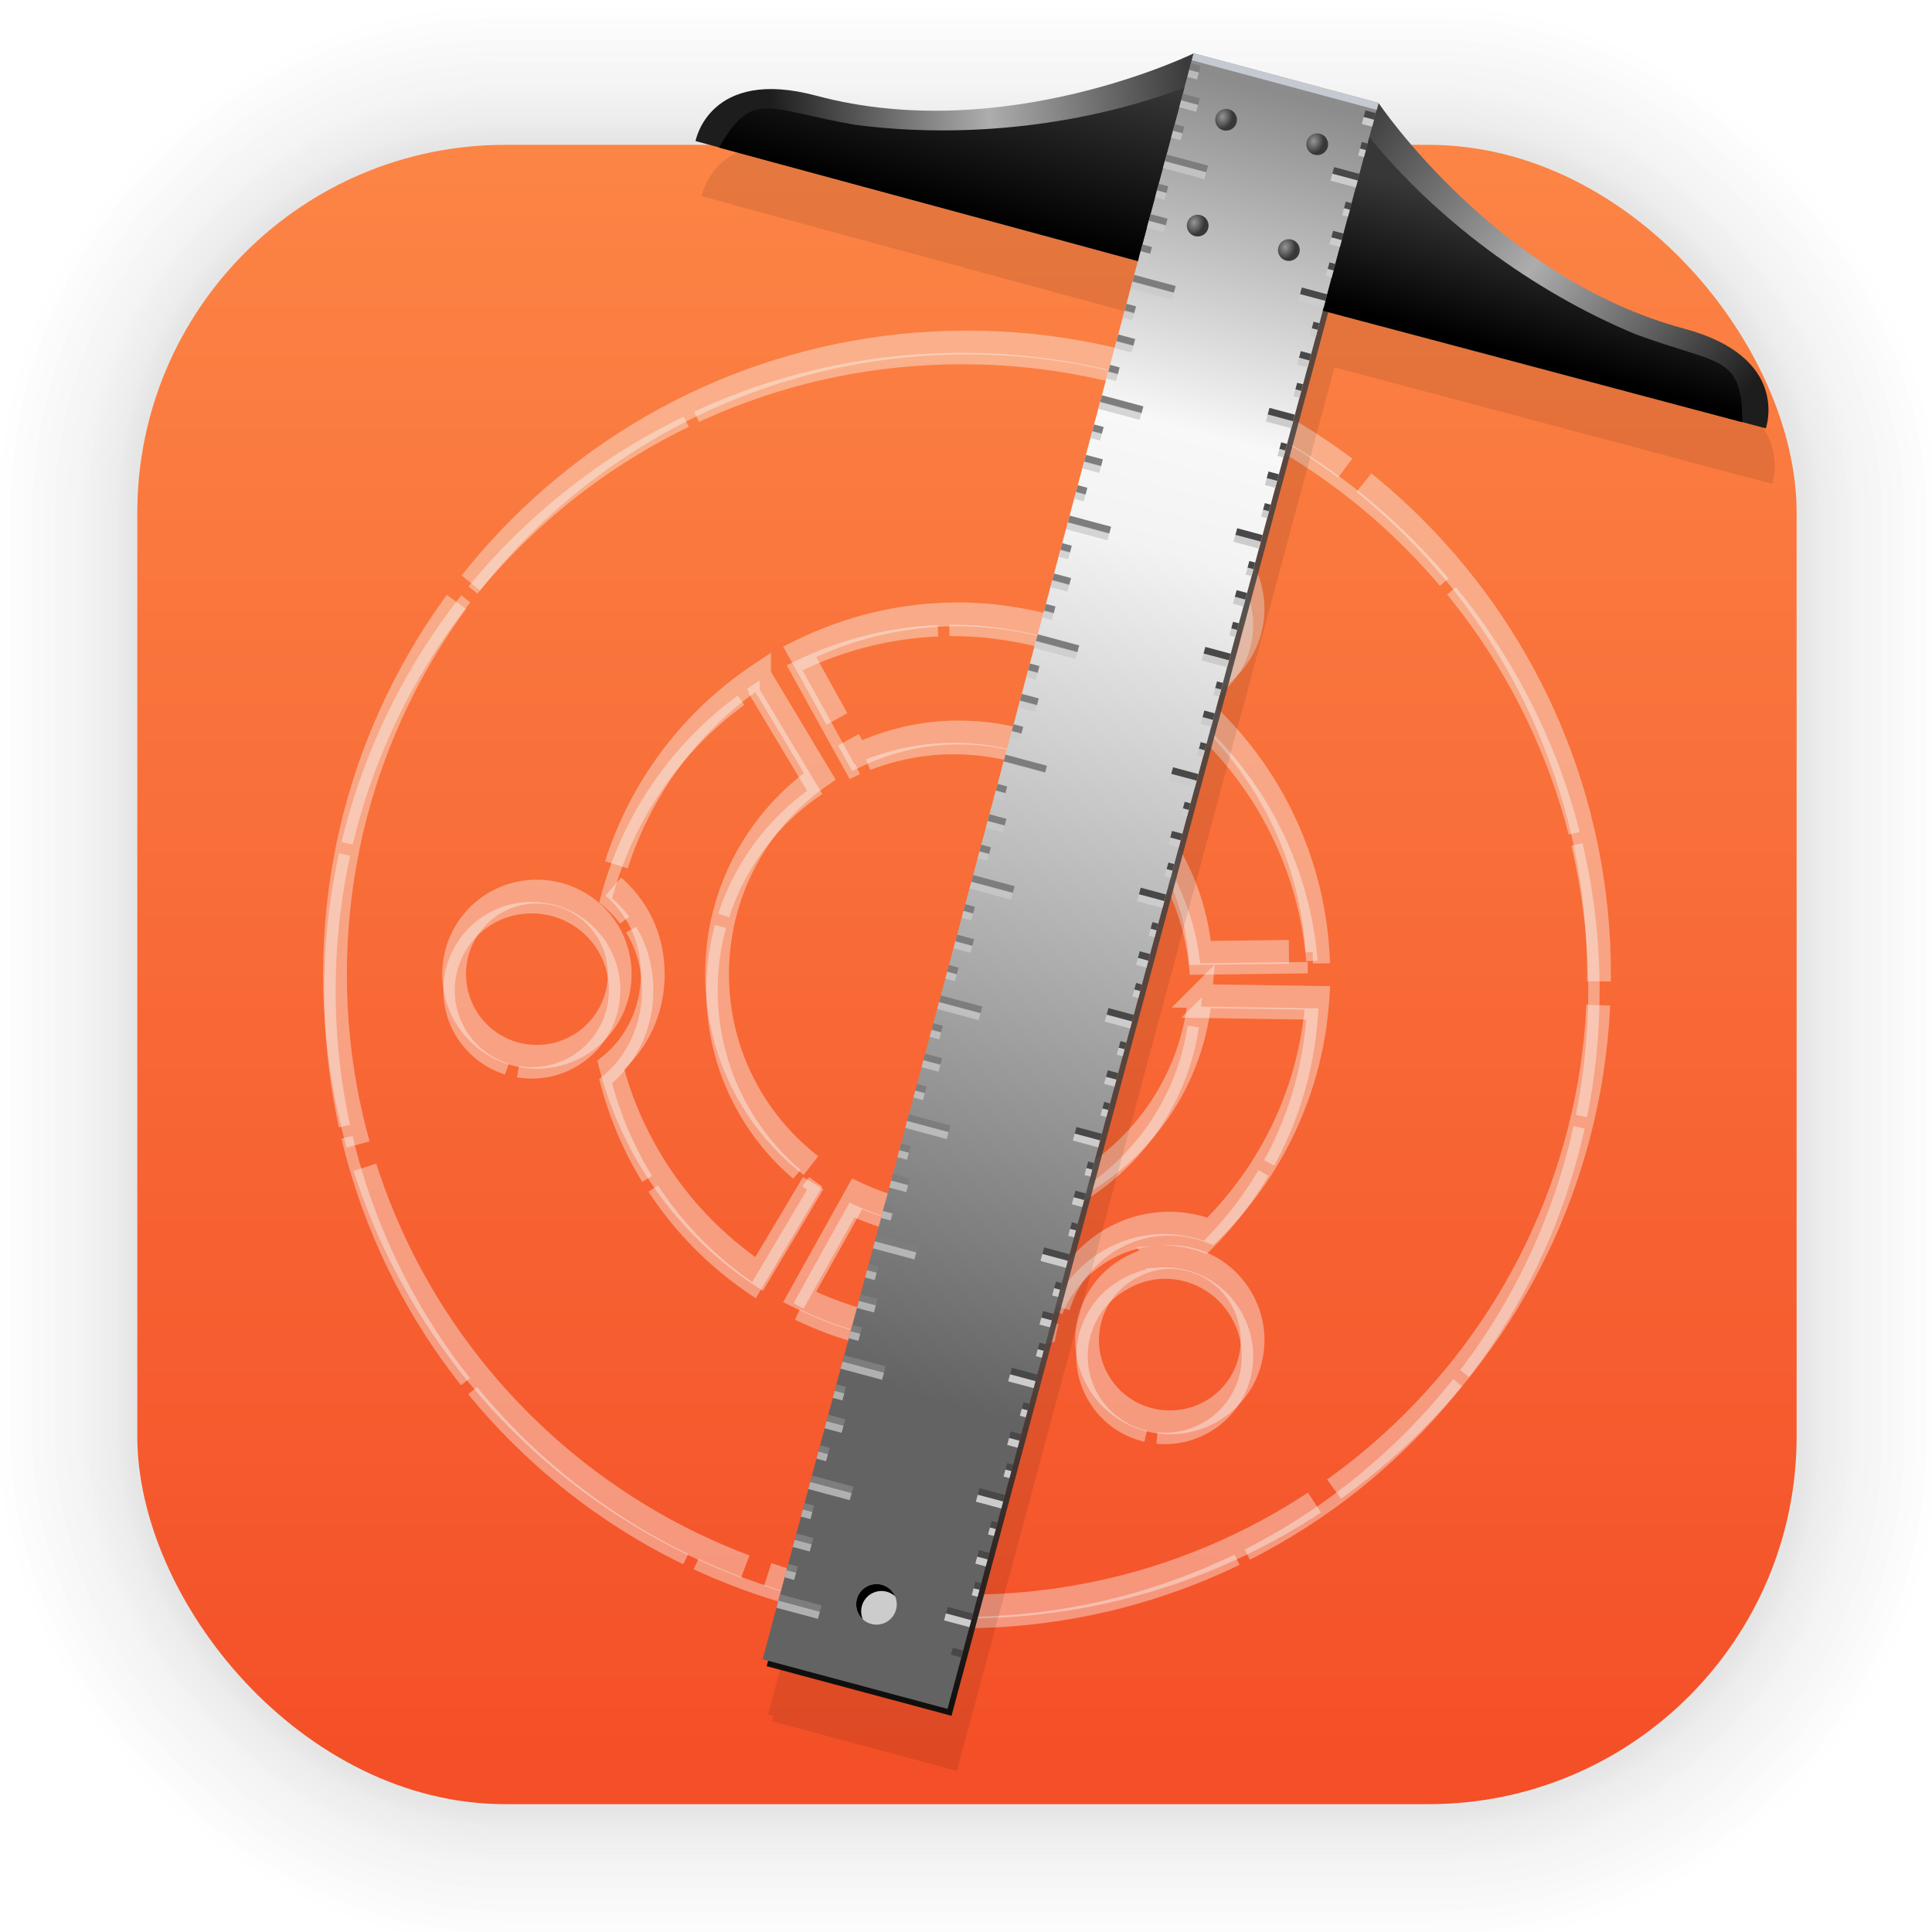 <?xml version="1.0" encoding="UTF-8" standalone="no"?>
<svg
   xmlns:dc="http://purl.org/dc/elements/1.1/"
   xmlns:cc="http://creativecommons.org/ns#"
   xmlns:rdf="http://www.w3.org/1999/02/22-rdf-syntax-ns#"
   xmlns:svg="http://www.w3.org/2000/svg"
   xmlns="http://www.w3.org/2000/svg"
   xmlns:xlink="http://www.w3.org/1999/xlink"
   xmlns:sodipodi="http://sodipodi.sourceforge.net/DTD/sodipodi-0.dtd"
   xmlns:inkscape="http://www.inkscape.org/namespaces/inkscape"
   width="128"
   height="128"
   viewBox="0 0 33.867 33.867"
   version="1.1"
   id="svg1443"
   inkscape:version="1.0.2 (e86c870879, 2021-01-15)"
   sodipodi:docname="ubuntu-sdk-ide.svg">
  <defs
     id="defs1437">
    <linearGradient
       gradientTransform="matrix(0.976,0,0,0.976,-111.765,-37.183)"
       gradientUnits="userSpaceOnUse"
       y2="70.68"
       x2="132.211"
       y1="40.049"
       x1="132.211"
       id="linearGradient1632"
       xlink:href="#linearGradient1630"
       inkscape:collect="always" />
    <linearGradient
       id="linearGradient1630"
       inkscape:collect="always">
      <stop
         id="stop1626"
         offset="0"
         style="stop-color:#fc8646;stop-opacity:1" />
      <stop
         id="stop1628"
         offset="1"
         style="stop-color:#f44e27;stop-opacity:1" />
    </linearGradient>
    <filter
       color-interpolation-filters="sRGB"
       height="1.131"
       width="1.111"
       y="-0.066"
       x="-0.055"
       id="c-9">
      <feGaussianBlur
         id="feGaussianBlur1093"
         stdDeviation="1.106" />
    </filter>
    <linearGradient
       gradientUnits="userSpaceOnUse"
       gradientTransform="matrix(0.132,0,0,0.131,-32.379,1.087)"
       y2="269.49"
       y1="235.15"
       x2="657.65"
       x1="319.21"
       id="a-12">
      <stop
         id="stop1076"
         offset="0"
         stop-color="#e54c18" />
      <stop
         id="stop1078"
         offset="1"
         stop-color="#fec350" />
    </linearGradient>
    <filter
       inkscape:collect="always"
       style="color-interpolation-filters:sRGB"
       id="filter6849"
       x="-0.068"
       width="1.135"
       y="-0.054"
       height="1.108">
      <feGaussianBlur
         inkscape:collect="always"
         stdDeviation="2.088"
         id="feGaussianBlur6851" />
    </filter>
    <linearGradient
       inkscape:collect="always"
       xlink:href="#linearGradient5889"
       id="linearGradient5887"
       x1="152.293"
       y1="1068.979"
       x2="152.293"
       y2="1043.523"
       gradientUnits="userSpaceOnUse" />
    <linearGradient
       inkscape:collect="always"
       id="linearGradient5889">
      <stop
         style="stop-color:#0e0e0e;stop-opacity:0.992"
         offset="0"
         id="stop5891" />
      <stop
         style="stop-color:#3f3f3f;stop-opacity:0.843"
         offset="1"
         id="stop5893" />
    </linearGradient>
    <linearGradient
       inkscape:collect="always"
       xlink:href="#linearGradient5399"
       id="linearGradient5407"
       x1="142.128"
       y1="1048.473"
       x2="142.128"
       y2="955.135"
       gradientUnits="userSpaceOnUse" />
    <linearGradient
       inkscape:collect="always"
       id="linearGradient5399">
      <stop
         style="stop-color:#636363;stop-opacity:1"
         offset="0"
         id="stop5401" />
      <stop
         id="stop5411"
         offset="0.652"
         style="stop-color:#f3f3f3;stop-opacity:1" />
      <stop
         id="stop5409"
         offset="0.742"
         style="stop-color:#f8f8f8;stop-opacity:1" />
      <stop
         style="stop-color:#8c8c8c;stop-opacity:1"
         offset="1"
         id="stop5403" />
    </linearGradient>
    <radialGradient
       inkscape:collect="always"
       xlink:href="#linearGradient4665"
       id="radialGradient4671"
       cx="142.128"
       cy="957.521"
       fx="142.128"
       fy="957.521"
       r="0.751"
       gradientUnits="userSpaceOnUse"
       gradientTransform="matrix(0.93,0,0,1.143,9.836,-136.76)" />
    <linearGradient
       inkscape:collect="always"
       id="linearGradient4665">
      <stop
         style="stop-color:#969696;stop-opacity:1"
         offset="0"
         id="stop4667" />
      <stop
         style="stop-color:#383838;stop-opacity:1"
         offset="1"
         id="stop4669" />
    </linearGradient>
    <radialGradient
       inkscape:collect="always"
       xlink:href="#linearGradient4665"
       id="radialGradient4688"
       gradientUnits="userSpaceOnUse"
       gradientTransform="matrix(0.93,0,0,1.143,16.352,-136.76)"
       cx="142.128"
       cy="957.521"
       fx="142.128"
       fy="957.521"
       r="0.751" />
    <radialGradient
       inkscape:collect="always"
       xlink:href="#linearGradient4665"
       id="radialGradient4694"
       gradientUnits="userSpaceOnUse"
       gradientTransform="matrix(0.93,0,0,1.143,9.836,-129.198)"
       cx="142.128"
       cy="957.521"
       fx="142.128"
       fy="957.521"
       r="0.751" />
    <radialGradient
       inkscape:collect="always"
       xlink:href="#linearGradient4665"
       id="radialGradient4696"
       gradientUnits="userSpaceOnUse"
       gradientTransform="matrix(0.93,0,0,1.143,16.352,-129.198)"
       cx="142.128"
       cy="957.521"
       fx="142.128"
       fy="957.521"
       r="0.751" />
    <linearGradient
       inkscape:collect="always"
       xlink:href="#linearGradient5434"
       id="linearGradient5432"
       x1="111.414"
       y1="964.344"
       x2="138.367"
       y2="954.091"
       gradientUnits="userSpaceOnUse" />
    <linearGradient
       id="linearGradient5434"
       inkscape:collect="always">
      <stop
         id="stop5436"
         offset="0"
         style="stop-color:#1d1d1d;stop-opacity:1" />
      <stop
         style="stop-color:#adadad;stop-opacity:1"
         offset="0.517"
         id="stop5440" />
      <stop
         id="stop5438"
         offset="1"
         style="stop-color:#3b3b3b;stop-opacity:1" />
    </linearGradient>
    <linearGradient
       inkscape:collect="always"
       xlink:href="#linearGradient5434"
       id="linearGradient5430"
       x1="182.125"
       y1="966.112"
       x2="151.625"
       y2="953.737"
       gradientUnits="userSpaceOnUse" />
    <linearGradient
       inkscape:collect="always"
       xlink:href="#linearGradient5415"
       id="linearGradient5421"
       x1="161.875"
       y1="968.237"
       x2="161.875"
       y2="958.862"
       gradientUnits="userSpaceOnUse" />
    <linearGradient
       inkscape:collect="always"
       id="linearGradient5415">
      <stop
         style="stop-color:#000000;stop-opacity:1"
         offset="0"
         id="stop5417" />
      <stop
         style="stop-color:#373737;stop-opacity:1"
         offset="1"
         id="stop5419" />
    </linearGradient>
    <linearGradient
       inkscape:collect="always"
       xlink:href="#linearGradient5415"
       id="linearGradient5423"
       x1="130.238"
       y1="968.759"
       x2="130.238"
       y2="956.509"
       gradientUnits="userSpaceOnUse" />
  </defs>
  <sodipodi:namedview
     id="base"
     pagecolor="#ffffff"
     bordercolor="#666666"
     borderopacity="1.0"
     inkscape:pageopacity="0.0"
     inkscape:pageshadow="2"
     inkscape:zoom="1.979899"
     inkscape:cx="-26.571198"
     inkscape:cy="-21.344064"
     inkscape:document-units="px"
     inkscape:current-layer="layer1"
     inkscape:document-rotation="0"
     showgrid="false"
     units="px"
     inkscape:window-width="1920"
     inkscape:window-height="1028"
     inkscape:window-x="0"
     inkscape:window-y="24"
     inkscape:window-maximized="1" />
  <g
     inkscape:label="Capa 1"
     inkscape:groupmode="layer"
     id="layer1">
    <g
       style="opacity:0.295"
       transform="matrix(0.976,0,0,0.976,-65.737,-37.183)"
       id="g1702">
      <rect
         ry="6.61"
         rx="6.61"
         y="40.71"
         x="69.84"
         height="29.811"
         width="29.811"
         id="rect1634"
         style="fill:none;fill-opacity:1;stroke:#000000;stroke-width:0.1;stroke-linecap:round;stroke-linejoin:round;stroke-miterlimit:4;stroke-dasharray:none;stroke-opacity:0.02" />
      <rect
         style="fill:none;fill-opacity:1;stroke:#000000;stroke-width:0.2;stroke-linecap:round;stroke-linejoin:round;stroke-miterlimit:4;stroke-dasharray:none;stroke-opacity:0.02"
         id="rect1638"
         width="29.811"
         height="29.811"
         x="69.84"
         y="40.71"
         rx="6.61"
         ry="6.61" />
      <rect
         ry="6.61"
         rx="6.61"
         y="40.71"
         x="69.84"
         height="29.811"
         width="29.811"
         id="rect1640"
         style="fill:none;fill-opacity:1;stroke:#000000;stroke-width:0.3;stroke-linecap:round;stroke-linejoin:round;stroke-miterlimit:4;stroke-dasharray:none;stroke-opacity:0.02" />
      <rect
         style="fill:none;fill-opacity:1;stroke:#000000;stroke-width:0.4;stroke-linecap:round;stroke-linejoin:round;stroke-miterlimit:4;stroke-dasharray:none;stroke-opacity:0.02"
         id="rect1642"
         width="29.811"
         height="29.811"
         x="69.84"
         y="40.71"
         rx="6.61"
         ry="6.61" />
      <rect
         ry="6.61"
         rx="6.61"
         y="40.71"
         x="69.84"
         height="29.811"
         width="29.811"
         id="rect1644"
         style="fill:none;fill-opacity:1;stroke:#000000;stroke-width:0.5;stroke-linecap:round;stroke-linejoin:round;stroke-miterlimit:4;stroke-dasharray:none;stroke-opacity:0.02" />
      <rect
         style="fill:none;fill-opacity:1;stroke:#000000;stroke-width:0.6;stroke-linecap:round;stroke-linejoin:round;stroke-miterlimit:4;stroke-dasharray:none;stroke-opacity:0.02"
         id="rect1646"
         width="29.811"
         height="29.811"
         x="69.84"
         y="40.71"
         rx="6.61"
         ry="6.61" />
      <rect
         ry="6.61"
         rx="6.61"
         y="40.71"
         x="69.84"
         height="29.811"
         width="29.811"
         id="rect1648"
         style="fill:none;fill-opacity:1;stroke:#000000;stroke-width:0.7;stroke-linecap:round;stroke-linejoin:round;stroke-miterlimit:4;stroke-dasharray:none;stroke-opacity:0.02" />
      <rect
         style="fill:none;fill-opacity:1;stroke:#000000;stroke-width:0.8;stroke-linecap:round;stroke-linejoin:round;stroke-miterlimit:4;stroke-dasharray:none;stroke-opacity:0.02"
         id="rect1650"
         width="29.811"
         height="29.811"
         x="69.84"
         y="40.71"
         rx="6.61"
         ry="6.61" />
      <rect
         ry="6.61"
         rx="6.61"
         y="40.71"
         x="69.84"
         height="29.811"
         width="29.811"
         id="rect1652"
         style="fill:none;fill-opacity:1;stroke:#000000;stroke-width:1;stroke-linecap:round;stroke-linejoin:round;stroke-miterlimit:4;stroke-dasharray:none;stroke-opacity:0.02" />
      <rect
         style="fill:none;fill-opacity:1;stroke:#000000;stroke-width:1.2;stroke-linecap:round;stroke-linejoin:round;stroke-miterlimit:4;stroke-dasharray:none;stroke-opacity:0.02"
         id="rect1654"
         width="29.811"
         height="29.811"
         x="69.84"
         y="40.71"
         rx="6.61"
         ry="6.61" />
      <rect
         ry="6.61"
         rx="6.61"
         y="40.71"
         x="69.84"
         height="29.811"
         width="29.811"
         id="rect1656"
         style="fill:none;fill-opacity:1;stroke:#000000;stroke-width:1.4;stroke-linecap:round;stroke-linejoin:round;stroke-miterlimit:4;stroke-dasharray:none;stroke-opacity:0.02" />
      <rect
         style="fill:none;fill-opacity:1;stroke:#000000;stroke-width:1.6;stroke-linecap:round;stroke-linejoin:round;stroke-miterlimit:4;stroke-dasharray:none;stroke-opacity:0.02"
         id="rect1658"
         width="29.811"
         height="29.811"
         x="69.84"
         y="40.71"
         rx="6.61"
         ry="6.61" />
      <rect
         ry="6.61"
         rx="6.61"
         y="40.71"
         x="69.84"
         height="29.811"
         width="29.811"
         id="rect1660"
         style="fill:none;fill-opacity:1;stroke:#000000;stroke-width:1.8;stroke-linecap:round;stroke-linejoin:round;stroke-miterlimit:4;stroke-dasharray:none;stroke-opacity:0.02" />
      <rect
         style="fill:none;fill-opacity:1;stroke:#000000;stroke-width:2;stroke-linecap:round;stroke-linejoin:round;stroke-miterlimit:4;stroke-dasharray:none;stroke-opacity:0.02"
         id="rect1662"
         width="29.811"
         height="29.811"
         x="69.84"
         y="40.71"
         rx="6.61"
         ry="6.61" />
      <rect
         ry="6.61"
         rx="6.61"
         y="40.71"
         x="69.84"
         height="29.811"
         width="29.811"
         id="rect1664"
         style="fill:none;fill-opacity:1;stroke:#000000;stroke-width:2.2;stroke-linecap:round;stroke-linejoin:round;stroke-miterlimit:4;stroke-dasharray:none;stroke-opacity:0.02" />
      <rect
         style="fill:none;fill-opacity:1;stroke:#000000;stroke-width:2.6;stroke-linecap:round;stroke-linejoin:round;stroke-miterlimit:4;stroke-dasharray:none;stroke-opacity:0.02"
         id="rect1666"
         width="29.811"
         height="29.811"
         x="69.84"
         y="40.71"
         rx="6.61"
         ry="6.61" />
      <rect
         ry="6.61"
         rx="6.61"
         y="40.71"
         x="69.84"
         height="29.811"
         width="29.811"
         id="rect1668"
         style="fill:none;fill-opacity:1;stroke:#000000;stroke-width:3;stroke-linecap:round;stroke-linejoin:round;stroke-miterlimit:4;stroke-dasharray:none;stroke-opacity:0.02" />
      <rect
         style="fill:none;fill-opacity:1;stroke:#000000;stroke-width:3.4;stroke-linecap:round;stroke-linejoin:round;stroke-miterlimit:4;stroke-dasharray:none;stroke-opacity:0.02"
         id="rect1670"
         width="29.811"
         height="29.811"
         x="69.84"
         y="40.71"
         rx="6.61"
         ry="6.61" />
      <rect
         ry="6.61"
         rx="6.61"
         y="40.71"
         x="69.84"
         height="29.811"
         width="29.811"
         id="rect1672"
         style="fill:none;fill-opacity:1;stroke:#000000;stroke-width:3.8;stroke-linecap:round;stroke-linejoin:round;stroke-miterlimit:4;stroke-dasharray:none;stroke-opacity:0.02" />
      <rect
         style="fill:none;fill-opacity:1;stroke:#000000;stroke-width:4.2;stroke-linecap:round;stroke-linejoin:round;stroke-miterlimit:4;stroke-dasharray:none;stroke-opacity:0.02"
         id="rect1674"
         width="29.811"
         height="29.811"
         x="69.84"
         y="40.71"
         rx="6.61"
         ry="6.61" />
      <rect
         ry="6.61"
         rx="6.61"
         y="40.71"
         x="69.84"
         height="29.811"
         width="29.811"
         id="rect1676"
         style="fill:none;fill-opacity:1;stroke:#000000;stroke-width:4.6;stroke-linecap:round;stroke-linejoin:round;stroke-miterlimit:4;stroke-dasharray:none;stroke-opacity:0.02" />
      <rect
         style="fill:none;fill-opacity:1;stroke:#000000;stroke-width:5;stroke-linecap:round;stroke-linejoin:round;stroke-miterlimit:4;stroke-dasharray:none;stroke-opacity:0.02"
         id="rect1678"
         width="29.811"
         height="29.811"
         x="69.84"
         y="40.71"
         rx="6.61"
         ry="6.61" />
    </g>
    <rect
       ry="6.449"
       rx="6.449"
       y="2.539"
       x="2.407"
       height="29.087"
       width="29.087"
       id="rect849"
       style="fill:url(#linearGradient1632);fill-opacity:1;stroke-width:2.688;stroke-linecap:round;stroke-linejoin:round" />
    <path
       sodipodi:nodetypes="sssssccccccscccccsccsccscccsccssssscccccsccscssccccs"
       inkscape:connector-curvature="0"
       id="path4230"
       d="m 16.951,6.004 c -6.119,0 -11.079,4.96 -11.079,11.079 0,6.119 4.96,11.079 11.079,11.079 6.119,0 11.079,-4.96 11.079,-11.079 0,-6.119 -4.96,-11.079 -11.079,-11.079 z m 3.443,3.229 c 0.279,-0.02 0.583,0.033 0.844,0.183 0.694,0.4 0.923,1.298 0.522,1.989 -0.4,0.696 -1.283,0.928 -1.977,0.529 -0.695,-0.401 -0.935,-1.283 -0.535,-1.977 0.251,-0.434 0.681,-0.691 1.146,-0.724 z m -3.594,1.536 c 0.583,0 1.156,0.092 1.693,0.239 0.095,0.585 0.444,1.117 0.995,1.435 0.551,0.32 1.178,0.352 1.731,0.145 1.073,1.056 1.773,2.493 1.876,4.092 l -2.058,0.025 c -0.191,-2.169 -2.02,-3.865 -4.237,-3.865 -0.637,0 -1.232,0.149 -1.775,0.403 l -1.007,-1.819 c 0.841,-0.417 1.779,-0.655 2.782,-0.655 z m -3.494,1.064 1.064,1.775 c -1.091,0.766 -1.8,2.033 -1.8,3.469 0,1.435 0.71,2.702 1.8,3.469 l -1.064,1.788 c -1.271,-0.848 -2.207,-2.144 -2.6,-3.664 0.461,-0.376 0.737,-0.957 0.737,-1.593 0,-0.64 -0.276,-1.2 -0.737,-1.574 0.393,-1.52 1.329,-2.822 2.6,-3.67 z m -3.897,3.796 c 0.803,0 1.454,0.645 1.454,1.448 0,0.8 -0.651,1.448 -1.454,1.448 -0.803,0 -1.448,-0.648 -1.448,-1.448 0,-0.803 0.645,-1.448 1.448,-1.448 z m 11.627,1.832 2.058,0.031 c -0.103,1.6 -0.802,3.035 -1.876,4.092 -0.553,-0.21 -1.179,-0.18 -1.731,0.138 -0.551,0.32 -0.899,0.851 -0.995,1.435 -0.537,0.149 -1.11,0.227 -1.693,0.227 -1.003,0 -1.941,-0.23 -2.782,-0.648 l 1.007,-1.807 c 0.543,0.254 1.138,0.397 1.775,0.397 2.217,0 4.046,-1.7 4.237,-3.865 z m -0.636,4.576 c 0.07,-0.005 0.138,-0.005 0.208,0 0.465,0.033 0.901,0.29 1.152,0.724 0.401,0.694 0.172,1.576 -0.522,1.977 -0.694,0.4 -1.588,0.167 -1.989,-0.529 -0.4,-0.692 -0.16,-1.572 0.535,-1.97 0.195,-0.113 0.407,-0.184 0.617,-0.201 z"
       style="display:inline;fill:none;fill-opacity:0.337;stroke:#f8ffff;stroke-width:0.417;stroke-linejoin:miter;stroke-miterlimit:4;stroke-dasharray:10.002, 0.417;stroke-dashoffset:0;stroke-opacity:0.383;enable-background:new" />
    <path
       sodipodi:nodetypes="sssssccccccscccccsccsccscccsccssssscccccsccscssccccs"
       inkscape:connector-curvature="0"
       id="path877"
       d="m 16.862,6.285 c -6.119,0 -11.079,4.96 -11.079,11.079 0,6.119 4.96,11.079 11.079,11.079 6.119,0 11.079,-4.96 11.079,-11.079 0,-6.119 -4.96,-11.079 -11.079,-11.079 z m 3.443,3.229 c 0.279,-0.02 0.583,0.033 0.844,0.183 0.694,0.4 0.923,1.298 0.522,1.989 -0.4,0.696 -1.283,0.928 -1.977,0.529 -0.695,-0.401 -0.935,-1.283 -0.535,-1.977 0.251,-0.434 0.681,-0.691 1.146,-0.724 z M 16.711,11.051 c 0.583,0 1.156,0.092 1.693,0.239 0.095,0.585 0.444,1.117 0.995,1.435 0.551,0.32 1.178,0.352 1.731,0.145 1.073,1.056 1.773,2.493 1.876,4.092 l -2.058,0.025 C 20.756,14.818 18.927,13.122 16.711,13.122 c -0.637,0 -1.232,0.149 -1.775,0.403 l -1.007,-1.819 c 0.841,-0.417 1.779,-0.655 2.782,-0.655 z m -3.494,1.064 1.064,1.775 c -1.091,0.766 -1.8,2.033 -1.8,3.469 0,1.435 0.71,2.702 1.8,3.469 l -1.064,1.788 c -1.271,-0.848 -2.207,-2.144 -2.6,-3.664 0.461,-0.376 0.737,-0.957 0.737,-1.593 0,-0.64 -0.276,-1.2 -0.737,-1.574 0.393,-1.52 1.329,-2.822 2.6,-3.67 z m -3.897,3.796 c 0.803,0 1.454,0.645 1.454,1.448 0,0.8 -0.651,1.448 -1.454,1.448 -0.803,0 -1.448,-0.648 -1.448,-1.448 0,-0.803 0.645,-1.448 1.448,-1.448 z m 11.627,1.832 2.058,0.031 c -0.103,1.6 -0.802,3.035 -1.876,4.092 -0.553,-0.21 -1.179,-0.18 -1.731,0.138 -0.551,0.32 -0.899,0.851 -0.995,1.435 -0.537,0.149 -1.11,0.227 -1.693,0.227 -1.003,0 -1.941,-0.23 -2.782,-0.648 l 1.007,-1.807 c 0.543,0.254 1.138,0.397 1.775,0.397 2.217,0 4.046,-1.7 4.237,-3.865 z m -0.636,4.576 c 0.07,-0.005 0.138,-0.005 0.208,0 0.465,0.033 0.901,0.29 1.152,0.724 0.401,0.694 0.172,1.576 -0.522,1.977 -0.694,0.4 -1.588,0.167 -1.989,-0.529 -0.4,-0.692 -0.16,-1.572 0.535,-1.97 0.195,-0.113 0.407,-0.184 0.617,-0.201 z"
       style="display:inline;fill:none;fill-opacity:0.337;stroke:#f8ffff;stroke-width:0.2;stroke-linejoin:miter;stroke-miterlimit:4;stroke-dasharray:4.8, 0.2;stroke-dashoffset:0;stroke-opacity:0.383;enable-background:new" />
    <g
       id="g6853"
       transform="matrix(0.296,-0.079,0.079,0.296,-75.065,-278.124)">
      <path
         inkscape:connector-curvature="0"
         id="rect6769"
         d="m 41.73,959.543 c -2.333,0.119 -3.201,1.965 -3.201,1.965 l 1.207,0.701 c -0.002,0.002 -0.004,0.004 -0.006,0.006 l 21.48,12.473 -0.607,1.049 -0.008,0.014 -0.193,0.338 -0.65,1.123 -0.207,0.359 -0.008,0.016 -0.498,0.863 -0.195,0.338 -0.008,0.012 -0.006,0.01 -0.193,0.336 -0.693,1.201 -0.207,0.359 -0.693,1.199 -0.207,0.359 -0.463,0.803 -0.207,0.359 -0.164,0.281 -0.031,0.055 -0.693,1.201 -0.207,0.359 -0.693,1.199 -0.207,0.359 -0.682,1.18 -0.023,0.043 -0.096,0.166 -0.1,0.17 -0.562,0.977 -0.059,0.1 -0.193,0.336 -0.693,1.201 -0.012,0.021 -0.195,0.338 -0.693,1.199 -0.207,0.359 -0.693,1.199 -0.207,0.359 -0.658,1.141 -0.207,0.359 -0.693,1.199 -0.207,0.359 -0.693,1.199 -0.207,0.359 -0.629,1.09 -0.076,0.133 -0.195,0.338 -0.658,1.141 -0.014,0.023 -0.193,0.336 -0.693,1.199 -0.207,0.359 -0.498,0.863 -0.207,0.359 -0.158,0.271 -0.037,0.064 -0.693,1.201 -0.207,0.359 -0.658,1.139 -0.207,0.359 -0.498,0.863 -0.207,0.359 -0.119,0.205 -0.076,0.131 -0.664,1.15 -0.029,0.051 h -0.002 l -0.012,0.019 -0.193,0.336 -0.693,1.199 -0.207,0.359 -0.615,1.065 v 0 l -0.014,0.025 -0.193,0.334 -0.5,0.865 -0.207,0.359 -0.164,0.285 -0.029,0.049 -0.5,0.867 -0.193,0.334 -0.006,0.01 -0.008,0.014 -0.193,0.336 -0.523,0.906 -0.184,0.318 -0.189,0.326 -0.004,0.01 -0.658,1.143 h -0.002 l -0.207,0.359 -0.498,0.865 -0.207,0.359 -0.062,0.105 -0.133,0.229 h 0.002 l -0.5,0.867 -0.207,0.359 -0.193,0.334 -0.678,1.172 -0.029,0.053 -0.193,0.334 -0.457,0.791 -0.207,0.359 -0.158,0.273 -0.035,0.061 -0.01,0.016 -0.498,0.865 -0.207,0.359 -0.193,0.334 -0.693,1.199 -0.207,0.359 -0.5,0.867 -0.207,0.359 -0.137,0.236 -0.057,0.096 -0.643,1.111 -0.029,0.055 -0.193,0.334 -0.693,1.199 -0.207,0.359 -0.5,0.867 -0.195,0.336 -0.012,0.023 -0.193,0.334 -0.5,0.865 -0.207,0.359 -0.137,0.238 -0.057,0.096 -0.414,0.719 -0.207,0.359 -0.193,0.334 -0.502,0.867 -0.207,0.359 -0.191,0.332 -0.697,1.209 -0.012,0.018 -0.191,0.332 -0.693,1.201 -0.207,0.359 -1.529,2.648 0.279,0.16 -0.162,0.281 9.488,5.476 41.584,-72.027 21.264,12.207 c 8.1e-4,-0.003 0.001,-0.005 0.002,-0.008 l 1.209,0.693 c 0,0 2.464,-3.541 -3.047,-6.723 -9.639,-5.565 -13.551,-16.99 -13.551,-16.99 l 0.004,-0.008 -9.488,-5.477 -0.004,0.006 c 0,0 -11.849,2.325 -21.488,-3.24 -1.722,-0.994 -3.086,-1.296 -4.146,-1.242 z"
         style="opacity:0.3;fill:#000000;fill-opacity:1;stroke:none;stroke-width:0.5;stroke-linejoin:miter;stroke-miterlimit:4;stroke-dasharray:none;stroke-dashoffset:0;stroke-opacity:0.614;filter:url(#filter6849)" />
      <g
         transform="matrix(0.718,0.414,-0.414,0.718,363.021,218.387)"
         id="g5897">
        <rect
           ry="0"
           rx="0"
           y="954.365"
           x="139.342"
           height="114.799"
           width="13.216"
           id="rect4653"
           style="opacity:1;fill:url(#linearGradient5887);fill-opacity:1;stroke:none;stroke-width:0.5;stroke-linejoin:miter;stroke-miterlimit:4;stroke-dasharray:none;stroke-dashoffset:0;stroke-opacity:0.614" />
        <rect
           style="opacity:1;fill:url(#linearGradient5407);fill-opacity:1;stroke:none;stroke-width:0.5;stroke-linejoin:miter;stroke-miterlimit:4;stroke-dasharray:none;stroke-dashoffset:0;stroke-opacity:0.614"
           id="rect4651"
           width="13.216"
           height="114.799"
           x="138.952"
           y="953.976"
           rx="0"
           ry="0" />
        <circle
           r="1.4"
           cy="1063.077"
           cx="145.56"
           id="circle4657"
           style="opacity:1;fill:#cccccc;fill-opacity:1;stroke:none;stroke-width:0.5;stroke-linejoin:miter;stroke-miterlimit:4;stroke-dasharray:none;stroke-dashoffset:0;stroke-opacity:0.614" />
        <circle
           style="opacity:1;fill:url(#radialGradient4671);fill-opacity:1;stroke:none;stroke-width:0.5;stroke-linejoin:miter;stroke-miterlimit:4;stroke-dasharray:none;stroke-dashoffset:0;stroke-opacity:0.614"
           id="path4661"
           cx="142.303"
           cy="957.833"
           r="0.751" />
        <circle
           r="0.751"
           cy="957.833"
           cx="148.818"
           id="circle4686"
           style="opacity:1;fill:url(#radialGradient4688);fill-opacity:1;stroke:none;stroke-width:0.5;stroke-linejoin:miter;stroke-miterlimit:4;stroke-dasharray:none;stroke-dashoffset:0;stroke-opacity:0.614" />
        <circle
           r="0.751"
           cy="965.396"
           cx="142.303"
           id="circle4690"
           style="opacity:1;fill:url(#radialGradient4694);fill-opacity:1;stroke:none;stroke-width:0.5;stroke-linejoin:miter;stroke-miterlimit:4;stroke-dasharray:none;stroke-dashoffset:0;stroke-opacity:0.614" />
        <circle
           style="opacity:1;fill:url(#radialGradient4696);fill-opacity:1;stroke:none;stroke-width:0.5;stroke-linejoin:miter;stroke-miterlimit:4;stroke-dasharray:none;stroke-dashoffset:0;stroke-opacity:0.614"
           id="circle4692"
           cx="148.818"
           cy="965.396"
           r="0.751" />
        <path
           inkscape:connector-curvature="0"
           style="opacity:1;fill:url(#linearGradient5432);fill-opacity:1;fill-rule:evenodd;stroke:none;stroke-width:1px;stroke-linecap:butt;stroke-linejoin:miter;stroke-opacity:1"
           d="m 138.953,953.985 c 0,0 -10.977,9.576 -24.404,9.576 -7.677,0 -7.24,5.186 -7.24,5.186 l 31.645,0.088 v -14.85 z"
           id="path5428" />
        <path
           inkscape:connector-curvature="0"
           style="opacity:1;fill:url(#linearGradient5430);fill-opacity:1;fill-rule:evenodd;stroke:none;stroke-width:1px;stroke-linecap:butt;stroke-linejoin:miter;stroke-opacity:1"
           d="m 152.168,953.985 v 14.85 l 31.643,-0.088 c 0,0 0.439,-5.186 -7.238,-5.186 -13.427,0 -24.404,-9.576 -24.404,-9.576 z"
           id="path5387" />
        <path
           sodipodi:nodetypes="ccccc"
           inkscape:connector-curvature="0"
           id="path5389"
           d="m 152.168,968.835 v -12.402 c 5.786,4.166 13.448,7.332 21.297,8.373 6.162,0.568 7.468,-0.568 8.667,3.955 z"
           style="opacity:1;fill:url(#linearGradient5421);fill-opacity:1;fill-rule:evenodd;stroke:none;stroke-width:1px;stroke-linecap:butt;stroke-linejoin:miter;stroke-opacity:1" />
        <path
           style="opacity:1;fill:url(#linearGradient5423);fill-rule:evenodd;stroke:none;stroke-width:1px;stroke-linecap:butt;stroke-linejoin:miter;stroke-opacity:1"
           d="m 138.952,968.835 v -12.402 c -5.786,4.166 -13.448,7.332 -21.297,8.373 -6.162,0.568 -7.468,-0.568 -8.667,3.955 z"
           id="path5393"
           inkscape:connector-curvature="0"
           sodipodi:nodetypes="ccccc" />
        <path
           inkscape:connector-curvature="0"
           style="opacity:1;fill:#000000;fill-opacity:1;stroke:none;stroke-width:0.5;stroke-linejoin:miter;stroke-miterlimit:4;stroke-dasharray:none;stroke-dashoffset:0;stroke-opacity:0.614"
           d="m 145.561,105.316 a 1.4,1.4 0 0 0 -1.4,1.398 1.4,1.4 0 0 0 0.756,1.242 1.4,1.4 0 0 1 -0.301,-0.869 1.4,1.4 0 0 1 1.398,-1.398 1.4,1.4 0 0 1 0.643,0.156 1.4,1.4 0 0 0 -1.096,-0.529 z"
           transform="translate(0,956.362)"
           id="circle5448" />
        <path
           inkscape:connector-curvature="0"
           style="opacity:1;fill:#7d7d7d;fill-opacity:1;stroke:none;stroke-width:0.5;stroke-linejoin:miter;stroke-miterlimit:4;stroke-dasharray:none;stroke-dashoffset:0;stroke-opacity:0.614"
           d="m 138.953,-1.666 v 0.5 h 0.686 v -0.5 z m 0,2.172 V 1.006 h 1.215 V 0.506 Z m 0,2.172 v 0.5 h 0.686 v -0.5 z m 0,2.172 v 0.5 h 2.965 v -0.5 z m 0,2.09 v 0.5 h 0.686 v -0.5 z m 0,2.172 v 0.5 h 1.215 v -0.5 z m 0,2.172 v 0.5 h 0.686 v -0.5 z m 0,2.172 v 0.5 h 2.965 v -0.5 z m 0,2.066 v 0.5 0.021 h 0.686 v -0.5 -0.021 h -0.686 z m 0,2.193 v 0.5 h 1.215 v -0.5 z m 0,2.172 v 0.5 h 0.686 v -0.5 z m 0,2.172 v 0.5 h 2.965 v -0.5 z m 0,2.088 v 0.5 h 0.686 v -0.5 z m 0,2.172 v 0.5 h 1.215 v -0.5 z m 0,2.172 v 0.5 h 0.686 v -0.5 z m 0,2.172 v 0.5 h 2.965 v -0.5 z m 0,1.967 v 0.5 h 0.686 v -0.5 z m 0,2.172 v 0.5 h 1.215 v -0.5 z m 0,2.172 v 0.5 h 0.686 v -0.5 z m 0,2.172 v 0.5 h 2.965 v -0.5 z m 0,2.088 v 0.5 h 0.686 v -0.5 z m 0,2.172 v 0.5 h 1.215 v -0.5 z m 0,2.172 v 0.5 h 0.686 v -0.5 z m 0,2.172 v 0.5 h 2.965 v -0.5 z m 0,2.09 v 0.5 h 0.686 v -0.5 z m 0,2.172 v 0.5 h 1.215 v -0.5 z m 0,2.172 v 0.5 h 0.686 v -0.5 z m 0,2.172 v 0.5 h 2.965 v -0.5 z m 0,2.088 v 0.5 h 0.686 v -0.5 z m 0,2.172 v 0.5 h 1.215 v -0.5 z m 0,2.174 v 0.5 h 0.686 v -0.5 z m 0,2.172 v 0.5 h 2.965 v -0.5 z m 0,1.986 v 0.5 h 0.686 v -0.5 z m 0,2.172 v 0.5 h 1.215 v -0.5 z m 0,2.172 v 0.5 h 0.686 v -0.5 z m 0,2.172 v 0.5 h 2.965 v -0.5 z m 0,2.09 v 0.5 h 0.686 v -0.5 z m 0,2.172 v 0.5 h 1.215 v -0.5 z m 0,2.174 v 0.5 h 0.686 v -0.5 z m 0,2.172 v 0.5 h 2.965 v -0.5 z m 0,2.066 v 0.5 0.021 h 0.686 v -0.5 -0.021 z m 0,2.193 v 0.5 h 1.215 v -0.5 z m 0,2.172 V 89 h 0.686 v -0.5 z m 0,2.172 v 0.5 h 2.965 v -0.5 z m 0,2.088 v 0.5 h 0.686 v -0.5 z m 0,2.172 v 0.5 h 1.215 v -0.5 z m 0,2.172 v 0.5 h 0.686 v -0.5 z m 0,2.172 v 0.5 h 2.965 v -0.5 z m 0,1.967 v 0.5 h 0.686 v -0.5 z m 0,2.174 v 0.5 h 1.215 v -0.5 z m 0,2.172 v 0.5 h 0.686 v -0.5 z m 0,2.172 v 0.5 h 2.965 v -0.5 z"
           transform="translate(0,956.362)"
           id="path5883" />
        <path
           style="opacity:1;fill:#484848;fill-opacity:1;stroke:none;stroke-width:0.5;stroke-linejoin:miter;stroke-miterlimit:4;stroke-dasharray:none;stroke-dashoffset:0;stroke-opacity:0.614"
           d="m 151.424,954.712 v 0.5 h 0.744 v -0.5 z m 0.324,2.172 v 0.5 h 0.42 v -0.5 z m -1.396,2.172 v 0.5 h 1.816 v -0.5 z m 1.396,2.09 v 0.5 h 0.42 v -0.5 z m -0.324,2.172 v 0.5 h 0.744 v -0.5 z m 0.324,2.172 v 0.5 h 0.42 v -0.5 z m -1.396,2.172 v 0.5 h 1.816 v -0.5 z m 1.396,2.066 v 0.021 0.5 h 0.42 v -0.021 -0.5 z m -0.324,2.193 v 0.5 h 0.744 v -0.5 z m 0.324,2.172 v 0.5 h 0.42 v -0.5 z m -1.396,2.172 v 0.5 h 1.816 v -0.5 z m 1.396,2.088 v 0.5 h 0.42 v -0.5 z m -0.324,2.172 v 0.5 h 0.744 v -0.5 z m 0.324,2.172 v 0.5 h 0.42 v -0.5 z m -1.396,2.172 v 0.5 h 1.816 v -0.5 z m 1.396,1.967 v 0.5 h 0.42 v -0.5 z m -0.324,2.172 v 0.5 h 0.744 v -0.5 z m 0.324,2.172 v 0.5 h 0.42 v -0.5 z m -1.396,2.172 v 0.5 h 1.816 v -0.5 z m 1.396,2.088 v 0.5 h 0.42 v -0.5 z m -0.324,2.172 v 0.5 h 0.744 v -0.5 z m 0.324,2.172 v 0.5 h 0.42 v -0.5 z m -1.396,2.172 v 0.5 h 1.816 v -0.5 z m 1.396,2.09 v 0.5 h 0.42 v -0.5 z m -0.324,2.172 v 0.5 h 0.744 v -0.5 z m 0.324,2.172 v 0.5 h 0.42 v -0.5 z m -1.396,2.172 v 0.5 h 1.816 v -0.5 z m 1.396,2.088 v 0.5 h 0.42 v -0.5 z m -0.324,2.172 v 0.5 h 0.744 v -0.5 z m 0.324,2.174 v 0.5 h 0.42 v -0.5 z m -1.396,2.172 v 0.5 h 1.816 v -0.5 z m 1.396,1.986 v 0.5 h 0.42 v -0.5 z m -0.324,2.172 v 0.5 h 0.744 v -0.5 z m 0.324,2.172 v 0.5 h 0.42 v -0.5 z m -1.396,2.172 v 0.5 h 1.816 v -0.5 z m 1.396,2.09 v 0.5 h 0.42 v -0.5 z m -0.324,2.172 v 0.5 h 0.744 v -0.5 z m 0.324,2.174 v 0.5 h 0.42 v -0.5 z m -1.396,2.172 v 0.5 h 1.816 v -0.5 z m 1.396,2.066 v 0.022 0.5 h 0.42 v -0.022 -0.5 z m -0.324,2.193 v 0.5 h 0.744 v -0.5 z m 0.324,2.172 v 0.5 h 0.42 v -0.5 z m -1.396,2.172 v 0.5 h 1.816 v -0.5 z m 1.396,2.088 v 0.5 h 0.42 v -0.5 z m -0.324,2.172 v 0.5 h 0.744 v -0.5 z m 0.324,2.172 v 0.5 h 0.42 v -0.5 z m -1.396,2.174 v 0.5 h 1.816 v -0.5 z m 1.396,1.967 v 0.5 h 0.42 v -0.5 z m -0.324,2.172 v 0.5 h 0.744 v -0.5 z m 0.324,2.172 v 0.5 h 0.42 v -0.5 z m -1.396,2.172 v 0.5 h 1.816 v -0.5 z m 1.072,2.635 v 0.5 h 0.744 v -0.5 z"
           id="path5881"
           inkscape:connector-curvature="0" />
        <path
           inkscape:connector-curvature="0"
           style="opacity:0.75;fill:#c9c9c9;fill-opacity:1;stroke:none;stroke-width:0.5;stroke-linejoin:miter;stroke-miterlimit:4;stroke-dasharray:none;stroke-dashoffset:0;stroke-opacity:0.614"
           d="m 138.952,955.165 v 0.5 h 0.686 v -0.5 z m 0,2.172 v 0.5 h 1.215 v -0.5 z m 0,2.172 v 0.5 h 0.686 v -0.5 z m 0,2.172 v 0.5 h 2.965 v -0.5 z m 0,2.09 v 0.5 h 0.686 v -0.5 z m 0,2.172 v 0.5 h 1.215 v -0.5 z m 0,2.172 v 0.5 h 0.686 v -0.5 z m 0,2.172 v 0.5 h 2.965 v -0.5 z m 0,2.066 v 0.5 0.021 h 0.686 v -0.5 -0.021 z m 0,2.193 v 0.5 h 1.215 v -0.5 z m 0,2.172 v 0.5 h 0.686 v -0.5 z m 0,2.172 v 0.5 h 2.965 v -0.5 z m 0,2.088 v 0.5 h 0.686 v -0.5 z m 0,2.172 v 0.5 h 1.215 v -0.5 z m 0,2.172 v 0.5 h 0.686 v -0.5 z m 0,2.172 v 0.5 h 2.965 v -0.5 z m 0,1.967 v 0.5 h 0.686 v -0.5 z m 0,2.172 v 0.5 h 1.215 v -0.5 z m 0,2.172 v 0.5 h 0.686 v -0.5 z m 0,2.172 v 0.5 h 2.965 v -0.5 z m 0,2.088 v 0.5 h 0.686 v -0.5 z m 0,2.172 v 0.5 h 1.215 v -0.5 z m 0,2.172 v 0.5 h 0.686 v -0.5 z m 0,2.172 v 0.5 h 2.965 v -0.5 z m 0,2.09 v 0.5 h 0.686 v -0.5 z m 0,2.172 v 0.5 h 1.215 v -0.5 z m 0,2.172 v 0.5 h 0.686 v -0.5 z m 0,2.172 v 0.5 h 2.965 v -0.5 z m 0,2.088 v 0.5 h 0.686 v -0.5 z m 0,2.172 v 0.5 h 1.215 v -0.5 z m 0,2.172 v 0.5 h 0.686 v -0.5 z m 0,2.172 v 0.5 h 2.965 v -0.5 z m 0,1.986 v 0.5 h 0.686 v -0.5 z m 0,2.172 v 0.5 h 1.215 v -0.5 z m 0,2.172 v 0.5 h 0.686 v -0.5 z m 0,2.172 v 0.5 h 2.965 v -0.5 z m 0,2.09 v 0.5 h 0.686 v -0.5 z m 0,2.172 v 0.5 h 1.215 v -0.5 z m 0,2.172 v 0.5 h 0.686 v -0.5 z m 0,2.172 v 0.5 h 2.965 v -0.5 z m 0,2.066 v 0.5 0.022 h 0.686 v -0.5 -0.022 z m 0,2.193 v 0.5 h 1.215 v -0.5 z m 0,2.172 v 0.5 h 0.686 v -0.5 z m 0,2.172 v 0.5 h 2.965 v -0.5 z m 0,2.088 v 0.5 h 0.686 v -0.5 z m 0,2.172 v 0.5 h 1.215 v -0.5 z m 0,2.172 v 0.5 h 0.686 v -0.5 z m 0,2.172 v 0.5 h 2.965 v -0.5 z m 0,1.967 v 0.5 h 0.686 v -0.5 z m 0,2.172 v 0.5 h 1.215 v -0.5 z m 0,2.172 v 0.5 h 0.686 v -0.5 z m 0,2.172 v 0.5 h 2.965 v -0.5 z"
           id="rect5453" />
        <path
           style="opacity:1;fill:#cccccc;fill-opacity:1;stroke:none;stroke-width:0.5;stroke-linejoin:miter;stroke-miterlimit:4;stroke-dasharray:none;stroke-dashoffset:0;stroke-opacity:0.614"
           d="m 152.168,955.181 v 0.5 h -0.744 v -0.5 z m 0,2.172 v 0.5 h -0.42 v -0.5 z m 0,2.172 v 0.5 h -1.816 v -0.5 z m 0,2.09 v 0.5 h -0.42 v -0.5 z m 0,2.172 v 0.5 h -0.744 v -0.5 z m 0,2.172 v 0.5 h -0.42 v -0.5 z m 0,2.172 v 0.5 h -1.816 v -0.5 z m 0,2.066 v 0.5 0.021 h -0.42 v -0.5 -0.021 z m 0,2.193 v 0.5 h -0.744 v -0.5 z m 0,2.172 v 0.5 h -0.42 v -0.5 z m 0,2.172 v 0.5 h -1.816 v -0.5 z m 0,2.088 v 0.5 h -0.42 v -0.5 z m 0,2.172 v 0.5 h -0.744 v -0.5 z m 0,2.172 v 0.5 h -0.42 v -0.5 z m 0,2.172 v 0.5 h -1.816 v -0.5 z m 0,1.967 v 0.5 h -0.42 v -0.5 z m 0,2.172 v 0.5 h -0.744 v -0.5 z m 0,2.172 v 0.5 h -0.42 v -0.5 z m 0,2.172 v 0.5 h -1.816 v -0.5 z m 0,2.088 v 0.5 h -0.42 v -0.5 z m 0,2.172 v 0.5 h -0.744 v -0.5 z m 0,2.172 v 0.5 h -0.42 v -0.5 z m 0,2.172 v 0.5 h -1.816 v -0.5 z m 0,2.09 v 0.5 h -0.42 v -0.5 z m 0,2.172 v 0.5 h -0.744 v -0.5 z m 0,2.172 v 0.5 h -0.42 v -0.5 z m 0,2.172 v 0.5 h -1.816 v -0.5 z m 0,2.088 v 0.5 h -0.42 v -0.5 z m 0,2.172 v 0.5 h -0.744 v -0.5 z m 0,2.172 v 0.5 h -0.42 v -0.5 z m 0,2.172 v 0.5 h -1.816 v -0.5 z m 0,1.986 v 0.5 h -0.42 v -0.5 z m 0,2.172 v 0.5 h -0.744 v -0.5 z m 0,2.172 v 0.5 h -0.42 v -0.5 z m 0,2.172 v 0.5 h -1.816 v -0.5 z m 0,2.09 v 0.5 h -0.42 v -0.5 z m 0,2.172 v 0.5 h -0.744 v -0.5 z m 0,2.172 v 0.5 h -0.42 v -0.5 z m 0,2.172 v 0.5 h -1.816 v -0.5 z m 0,2.066 v 0.5 0.022 h -0.42 v -0.5 -0.022 z m 0,2.193 v 0.5 h -0.744 v -0.5 z m 0,2.172 v 0.5 h -0.42 v -0.5 z m 0,2.172 v 0.5 h -1.816 v -0.5 z m 0,2.088 v 0.5 h -0.42 v -0.5 z m 0,2.172 v 0.5 h -0.744 v -0.5 z m 0,2.172 v 0.5 h -0.42 v -0.5 z m 0,2.172 v 0.5 h -1.816 v -0.5 z m 0,1.967 v 0.5 h -0.42 v -0.5 z m 0,2.172 v 0.5 h -0.744 v -0.5 z m 0,2.172 v 0.5 h -0.42 v -0.5 z m 0,2.172 v 0.5 h -1.816 v -0.5 z"
           id="path5643"
           inkscape:connector-curvature="0"
           sodipodi:nodetypes="ccccccccccccccccccccccccccccccccccccccccccccccccccccccccccccccccccccccccccccccccccccccccccccccccccccccccccccccccccccccccccccccccccccccccccccccccccccccccccccccccccccccccccccccccccccccccccccccccccccccccccccccccccccccccccccccccccccccccccccccccccccccccccccccccccc" />
        <rect
           ry="0"
           rx="0"
           y="953.976"
           x="138.952"
           height="0.5"
           width="13.216"
           id="rect5895"
           style="opacity:1;fill:#c5cad2;fill-opacity:1;stroke:none;stroke-width:0.5;stroke-linejoin:miter;stroke-miterlimit:4;stroke-dasharray:none;stroke-dashoffset:0;stroke-opacity:0.614" />
      </g>
    </g>
  </g>
</svg>

